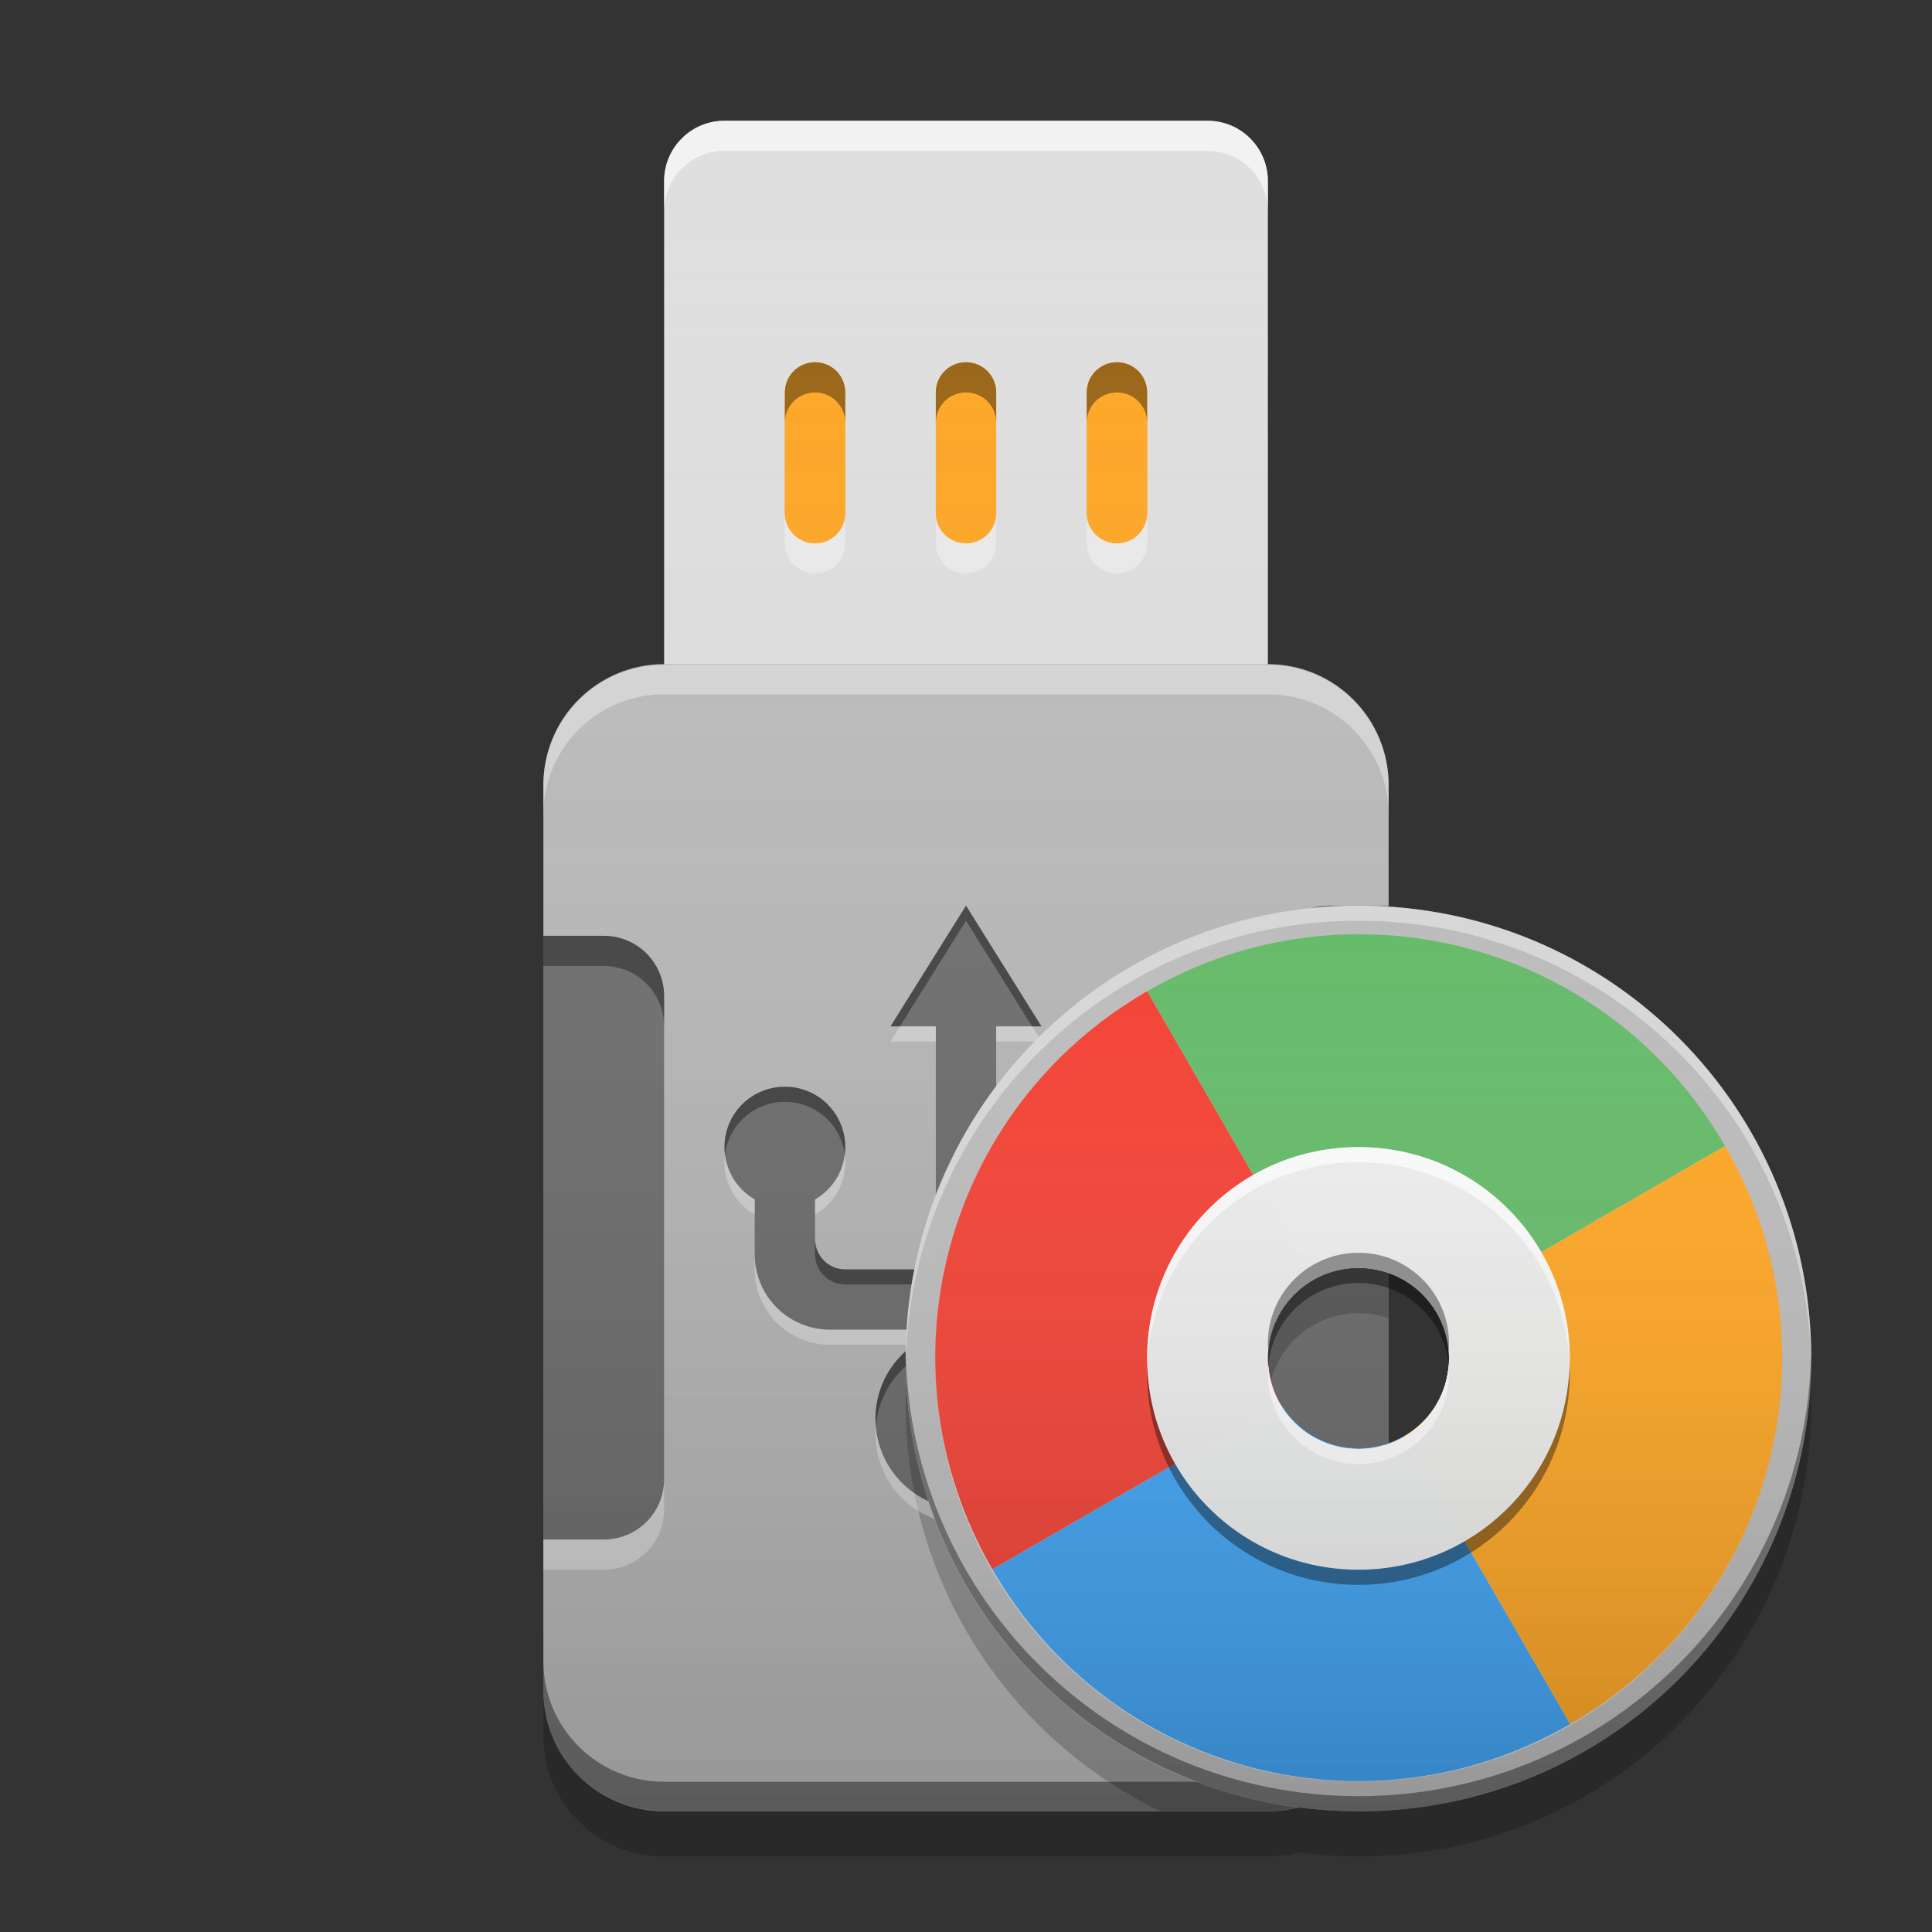 
<svg xmlns="http://www.w3.org/2000/svg" xmlns:xlink="http://www.w3.org/1999/xlink" width="64" height="64" viewBox="0 0 64 64" version="1.1">
<rect x="0" y="0" width="64" height="64" fill="#333333" stroke="none"/>
<defs>
<linearGradient id="linear0" gradientUnits="userSpaceOnUse" x1="32" y1="60" x2="32" y2="4" gradientTransform="matrix(1,0,0,1,-0,0)">
<stop offset="0" style="stop-color:rgb(0%,0%,0%);stop-opacity:0.2;"/>
<stop offset="1" style="stop-color:rgb(100%,100%,100%);stop-opacity:0;"/>
</linearGradient>
<linearGradient id="linear1" gradientUnits="userSpaceOnUse" x1="46" y1="60" x2="46" y2="30" >
<stop offset="0" style="stop-color:rgb(0%,0%,0%);stop-opacity:0.2;"/>
<stop offset="1" style="stop-color:rgb(100%,100%,100%);stop-opacity:0;"/>
</linearGradient>
</defs>
<g id="surface1">
<path style=" stroke:none;fill-rule:nonzero;fill:rgb(87.843%,87.843%,87.843%);fill-opacity:0.996;" d="M 24 4 L 40 4 C 41.105 4 42 4.895 42 6 L 42 22 C 42 23.105 41.105 24 40 24 L 24 24 C 22.895 24 22 23.105 22 22 L 22 6 C 22 4.895 22.895 4 24 4 Z M 24 4 "/>
<path style=" stroke:none;fill-rule:nonzero;fill:rgb(74.118%,74.118%,74.118%);fill-opacity:1;" d="M 22 22 L 42 22 C 44.211 22 46 23.789 46 26 L 46 56 C 46 58.211 44.211 60 42 60 L 22 60 C 19.789 60 18 58.211 18 56 L 18 26 C 18 23.789 19.789 22 22 22 Z M 22 22 "/>
<path style=" stroke:none;fill-rule:nonzero;fill:rgb(100%,100%,100%);fill-opacity:0.4;" d="M 22 22.031 C 19.785 22.031 18 23.816 18 26.031 L 18 27 C 18 24.785 19.785 23 22 23 L 42 23 C 44.215 23 46 24.785 46 27 L 46 26.031 C 46 23.816 44.215 22.031 42 22.031 Z M 22 22.031 "/>
<path style=" stroke:none;fill-rule:nonzero;fill:rgb(0.392%,0.392%,0.392%);fill-opacity:0.4;" d="M 22 59.992 C 19.785 59.992 18 58.207 18 55.992 L 18 55.023 C 18 57.238 19.785 59.023 22 59.023 L 42 59.023 C 44.215 59.023 46 57.238 46 55.023 L 46 55.992 C 46 58.207 44.215 59.992 42 59.992 Z M 22 59.992 "/>
<path style=" stroke:none;fill-rule:nonzero;fill:rgb(0%,0%,0%);fill-opacity:0.2;" d="M 44.922 42.02 C 43.297 42.059 42 43.383 42 45.02 C 42 45.273 42.031 45.523 42.094 45.762 C 42.414 44.48 43.551 43.535 44.922 43.5 C 44.949 43.5 44.973 43.5 45 43.5 C 45.352 43.5 45.688 43.559 46 43.672 L 46 42.191 C 45.688 42.082 45.352 42.02 45 42.02 C 44.973 42.02 44.949 42.02 44.922 42.02 Z M 30.016 45.762 C 30.004 46.004 30 46.25 30 46.5 C 30 52.453 33.434 57.574 38.438 60 L 22 60 C 19.785 60 18 58.215 18 56 L 18 57.5 C 18 59.715 19.785 61.5 22 61.5 L 42 61.5 C 42.355 61.5 42.699 61.453 43.027 61.367 C 43.672 61.453 44.332 61.5 45 61.5 C 53.309 61.5 60 54.809 60 46.5 C 60 46.25 59.996 46.004 59.984 45.762 C 59.602 53.688 53.121 59.961 45.109 60.016 C 45.668 59.332 46 58.457 46 57.5 L 46 56 C 46 57.879 44.715 59.449 42.973 59.879 C 35.871 58.93 30.367 53.043 30.016 45.762 Z M 30.016 45.762 "/>
<path style=" stroke:none;fill-rule:nonzero;fill:rgb(0%,0%,0%);fill-opacity:0.4;" d="M 18 31 L 18 51 L 20 51 C 21.109 51 22 50.109 22 49 L 22 33 C 22 31.891 21.109 31 20 31 Z M 18 31 "/>
<path style=" stroke:none;fill-rule:nonzero;fill:rgb(0%,0%,0%);fill-opacity:0.4;" d="M 18 31 L 18 32 L 20 32 C 21.109 32 22 32.891 22 34 L 22 33 C 22 31.891 21.109 31 20 31 Z M 18 31 "/>
<path style=" stroke:none;fill-rule:nonzero;fill:rgb(100%,100%,100%);fill-opacity:0.4;" d="M 18 52 L 18 51 L 20 51 C 21.109 51 22 50.109 22 49 L 22 50 C 22 51.109 21.109 52 20 52 Z M 18 52 "/>
<path style=" stroke:none;fill-rule:nonzero;fill:rgb(0%,0%,0%);fill-opacity:0.4;" d="M 46 31 L 46 51 L 44 51 C 42.891 51 42 50.109 42 49 L 42 33 C 42 31.891 42.891 31 44 31 Z M 46 31 "/>
<path style=" stroke:none;fill-rule:nonzero;fill:rgb(0%,0%,0%);fill-opacity:0.4;" d="M 46 30 L 46 31 L 44 31 C 42.891 31 42 31.891 42 33 L 42 32 C 42 30.891 42.891 30 44 30 Z M 46 30 "/>
<path style=" stroke:none;fill-rule:nonzero;fill:rgb(100%,100%,100%);fill-opacity:0.4;" d="M 46 51 L 46 50 L 44 50 C 42.891 50 42 49.109 42 48 L 42 49 C 42 50.109 42.891 51 44 51 Z M 46 51 "/>
<path style=" stroke:none;fill-rule:nonzero;fill:rgb(100%,65.49%,14.902%);fill-opacity:0.996;" d="M 27 12 C 27.551 12 28 12.449 28 13 L 28 17 C 28 17.551 27.551 18 27 18 C 26.449 18 26 17.551 26 17 L 26 13 C 26 12.449 26.449 12 27 12 Z M 27 12 "/>
<path style=" stroke:none;fill-rule:nonzero;fill:rgb(100%,65.49%,14.902%);fill-opacity:0.996;" d="M 32 12 C 32.551 12 33 12.449 33 13 L 33 17 C 33 17.551 32.551 18 32 18 C 31.449 18 31 17.551 31 17 L 31 13 C 31 12.449 31.449 12 32 12 Z M 32 12 "/>
<path style=" stroke:none;fill-rule:nonzero;fill:rgb(100%,65.49%,14.902%);fill-opacity:0.996;" d="M 37 12 C 37.551 12 38 12.449 38 13 L 38 17 C 38 17.551 37.551 18 37 18 C 36.449 18 36 17.551 36 17 L 36 13 C 36 12.449 36.449 12 37 12 Z M 37 12 "/>
<path style=" stroke:none;fill-rule:nonzero;fill:rgb(100%,65.49%,14.902%);fill-opacity:0.996;" d="M 27 12 C 27.551 12 28 12.449 28 13 L 28 17 C 28 17.551 27.551 18 27 18 C 26.449 18 26 17.551 26 17 L 26 13 C 26 12.449 26.449 12 27 12 Z M 27 12 "/>
<path style=" stroke:none;fill-rule:nonzero;fill:rgb(100%,65.49%,14.902%);fill-opacity:0.996;" d="M 32 12 C 32.551 12 33 12.449 33 13 L 33 17 C 33 17.551 32.551 18 32 18 C 31.449 18 31 17.551 31 17 L 31 13 C 31 12.449 31.449 12 32 12 Z M 32 12 "/>
<path style=" stroke:none;fill-rule:nonzero;fill:rgb(100%,65.49%,14.902%);fill-opacity:0.996;" d="M 37 12 C 37.551 12 38 12.449 38 13 L 38 17 C 38 17.551 37.551 18 37 18 C 36.449 18 36 17.551 36 17 L 36 13 C 36 12.449 36.449 12 37 12 Z M 37 12 "/>
<path style=" stroke:none;fill-rule:nonzero;fill:rgb(0%,0%,0%);fill-opacity:0.4;" d="M 27 12 C 26.445 12 26 12.445 26 13 L 26 14 C 26 13.445 26.445 13 27 13 C 27.555 13 28 13.445 28 14 L 28 13 C 28 12.445 27.555 12 27 12 Z M 32 12 C 31.445 12 31 12.445 31 13 L 31 14 C 31 13.445 31.445 13 32 13 C 32.555 13 33 13.445 33 14 L 33 13 C 33 12.445 32.555 12 32 12 Z M 37 12 C 36.445 12 36 12.445 36 13 L 36 14 C 36 13.445 36.445 13 37 13 C 37.555 13 38 13.445 38 14 L 38 13 C 38 12.445 37.555 12 37 12 Z M 37 12 "/>
<path style=" stroke:none;fill-rule:nonzero;fill:rgb(99.608%,99.608%,99.608%);fill-opacity:0.4;" d="M 27 19 C 26.445 19 26 18.555 26 18 L 26 17 C 26 17.555 26.445 18 27 18 C 27.555 18 28 17.555 28 17 L 28 18 C 28 18.555 27.555 19 27 19 Z M 32 19 C 31.445 19 31 18.555 31 18 L 31 17 C 31 17.555 31.445 18 32 18 C 32.555 18 33 17.555 33 17 L 33 18 C 33 18.555 32.555 19 32 19 Z M 37 19 C 36.445 19 36 18.555 36 18 L 36 17 C 36 17.555 36.445 18 37 18 C 37.555 18 38 17.555 38 17 L 38 18 C 38 18.555 37.555 19 37 19 Z M 37 19 "/>
<path style=" stroke:none;fill-rule:nonzero;fill:rgb(100%,100%,100%);fill-opacity:0.6;" d="M 24 4 C 22.891 4 22 4.891 22 6 L 22 7 C 22 5.891 22.891 5 24 5 L 40 5 C 41.109 5 42 5.891 42 7 L 42 6 C 42 4.891 41.109 4 40 4 Z M 24 4 "/>
<path style=" stroke:none;fill-rule:nonzero;fill:rgb(0%,0%,0%);fill-opacity:0.4;" d="M 32 30 L 29.5 34 L 31 34 L 31 42.051 L 28 42.051 C 27.445 42.051 27 41.602 27 41.047 L 27 39.734 C 27.598 39.391 28 38.742 28 38 C 28 36.891 27.109 36 26 36 C 24.891 36 24 36.891 24 38 C 24 38.742 24.402 39.391 25 39.734 L 25 41.547 C 25 42.934 26.113 44.047 27.5 44.047 L 31 44.047 L 31 44.168 C 29.832 44.578 29 45.688 29 47 C 29 48.66 30.34 50 32 50 C 33.66 50 35 48.66 35 47 C 35 45.688 34.168 44.578 33 44.168 L 33 42 L 36.5 42 C 37.887 42 39 40.887 39 39.5 L 39 38 L 39.5 38 C 39.777 38 40 37.777 40 37.5 L 40 34.5 C 40 34.223 39.777 34 39.5 34 L 36.5 34 C 36.223 34 36 34.223 36 34.5 L 36 37.5 C 36 37.777 36.223 38 36.5 38 L 37 38 L 37 39 C 37 39.555 36.555 40 36 40 L 33 40 L 33 34 L 34.5 34 Z M 32 30 "/>
<path style=" stroke:none;fill-rule:nonzero;fill:rgb(0%,0%,0%);fill-opacity:0.4;" d="M 32 30 L 29.5 34 L 29.812 34 L 32 30.5 L 34.188 34 L 34.5 34 Z M 36.5 34 C 36.223 34 36 34.223 36 34.5 L 36 35 C 36 34.723 36.223 34.5 36.5 34.5 L 39.5 34.5 C 39.777 34.5 40 34.723 40 35 L 40 34.5 C 40 34.223 39.777 34 39.5 34 Z M 26 36 C 24.891 36 24 36.891 24 38 C 24 38.086 24.004 38.168 24.016 38.25 C 24.137 37.262 24.977 36.5 26 36.5 C 27.023 36.5 27.863 37.262 27.984 38.25 C 27.996 38.168 28 38.086 28 38 C 28 36.891 27.109 36 26 36 Z M 37 39 C 37 39.555 36.555 40 36 40 L 33 40 L 33 40.5 L 36 40.5 C 36.555 40.5 37 40.055 37 39.5 Z M 27 41.047 L 27 41.547 C 27 42.102 27.445 42.547 28 42.547 L 31 42.547 L 31 42.051 L 28 42.051 C 27.445 42.051 27 41.602 27 41.047 Z M 33 44.168 L 33 44.672 C 34.086 45.051 34.883 46.039 34.988 47.234 C 34.996 47.156 35 47.078 35 47 C 35 45.688 34.168 44.582 33 44.172 Z M 30.273 44.547 C 29.504 45.09 29 45.984 29 47 C 29 47.078 29.004 47.156 29.012 47.234 C 29.117 46.039 29.914 45.051 31 44.668 L 31 44.551 Z M 30.273 44.547 "/>
<path style=" stroke:none;fill-rule:nonzero;fill:rgb(100%,100%,100%);fill-opacity:0.4;" d="M 29.812 34 L 29.5 34.5 L 31 34.5 L 31 34 Z M 33 34 L 33 34.5 L 34.5 34.5 L 34.188 34 Z M 36 37.5 L 36 38 C 36 38.277 36.223 38.5 36.5 38.5 L 37 38.5 L 37 38 L 36.5 38 C 36.223 38 36 37.777 36 37.5 Z M 40 37.5 C 40 37.777 39.777 38 39.5 38 L 39 38 L 39 38.5 L 39.5 38.5 C 39.777 38.5 40 38.277 40 38 Z M 24.016 38.254 C 24.004 38.336 24 38.418 24 38.5 C 24 39.242 24.402 39.891 25 40.234 L 25 39.734 C 24.473 39.43 24.094 38.887 24.016 38.254 Z M 27.984 38.254 C 27.906 38.887 27.527 39.43 27 39.734 L 27 40.234 C 27.598 39.891 28 39.242 28 38.5 C 28 38.418 27.996 38.336 27.984 38.254 Z M 39 39.5 C 39 40.887 37.887 42 36.5 42 L 33 42 L 33 42.5 L 36.5 42.5 C 37.887 42.5 39 41.387 39 40 Z M 25 41.547 L 25 42.051 C 25 43.434 26.113 44.547 27.5 44.547 L 30.266 44.547 C 30.488 44.391 30.734 44.262 31 44.168 L 31 44.051 L 27.5 44.051 C 26.113 44.051 25 42.934 25 41.551 Z M 29.012 47.242 C 29.004 47.328 29 47.414 29 47.5 C 29 49.16 30.34 50.5 32 50.5 C 33.66 50.5 35 49.16 35 47.5 C 35 47.414 34.996 47.328 34.988 47.242 C 34.863 48.789 33.578 50 32 50 C 30.422 50 29.137 48.789 29.012 47.242 Z M 29.012 47.242 "/>
<path style=" stroke:none;fill-rule:nonzero;fill:url(#linear0);" d="M 24 4 C 22.891 4 22 4.891 22 6 L 22 22 C 19.785 22 18 23.785 18 26 L 18 56 C 18 58.215 19.785 60 22 60 L 42 60 C 44.215 60 46 58.215 46 56 L 46 26 C 46 23.785 44.215 22 42 22 L 42 6 C 42 4.891 41.109 4 40 4 Z M 24 4 "/>
<path style=" stroke:none;fill-rule:nonzero;fill:rgb(74.118%,74.118%,74.118%);fill-opacity:0.996;" d="M 45 30 C 36.691 30 30 36.691 30 45 C 30 53.309 36.691 60 45 60 C 53.309 60 60 53.309 60 45 C 60 36.691 53.309 30 45 30 Z M 44.922 42 C 44.949 42 44.973 42 45 42 C 46.66 42 48 43.34 48 45 C 48 46.66 46.66 48 45 48 C 43.34 48 42 46.66 42 45 C 42 43.363 43.297 42.039 44.922 42 Z M 44.922 42 "/>
<path style=" stroke:none;fill-rule:nonzero;fill:rgb(87.843%,87.843%,87.843%);fill-opacity:0.996;" d="M 45 30.984 C 37.234 30.984 30.984 37.234 30.984 45 C 30.984 52.766 37.234 59.016 45 59.016 C 52.766 59.016 59.016 52.766 59.016 45 C 59.016 37.234 52.766 30.984 45 30.984 Z M 44.922 42 C 44.949 42 44.973 42 45 42 C 46.66 42 48 43.34 48 45 C 48 46.66 46.66 48 45 48 C 43.34 48 42 46.66 42 45 C 42 43.363 43.297 42.039 44.922 42 Z M 44.922 42 "/>
<path style=" stroke:none;fill-rule:nonzero;fill:rgb(40%,73.333%,41.569%);fill-opacity:0.996;" d="M 38 32.836 L 43.508 42.375 C 44.949 41.547 46.777 42.035 47.605 43.473 L 57.148 37.965 C 53.266 31.242 44.727 28.953 38 32.836 Z M 38 32.836 "/>
<path style=" stroke:none;fill-rule:nonzero;fill:rgb(25.882%,64.706%,96.078%);fill-opacity:0.996;" d="M 52.016 57.113 L 46.508 47.574 C 45.07 48.402 43.242 47.914 42.41 46.473 L 32.871 51.984 C 36.75 58.707 45.293 60.996 52.016 57.113 Z M 52.016 57.113 "/>
<path style=" stroke:none;fill-rule:nonzero;fill:rgb(95.686%,26.275%,21.176%);fill-opacity:0.996;" d="M 38 32.836 L 43.508 42.375 C 42.07 43.207 41.578 45.035 42.41 46.473 L 32.871 51.984 C 28.988 45.258 31.273 36.719 38 32.836 Z M 38 32.836 "/>
<path style=" stroke:none;fill-rule:nonzero;fill:rgb(100%,65.49%,14.902%);fill-opacity:0.996;" d="M 52.02 57.113 L 46.508 47.574 C 47.949 46.742 48.438 44.914 47.605 43.473 L 57.148 37.965 C 61.031 44.691 58.742 53.23 52.02 57.113 Z M 52.02 57.113 "/>
<path style=" stroke:none;fill-rule:nonzero;fill:rgb(93.333%,93.333%,93.333%);fill-opacity:0.996;" d="M 45 38 C 41.121 38 38 41.121 38 45 C 38 48.879 41.121 52 45 52 C 48.879 52 52 48.879 52 45 C 52 41.121 48.879 38 45 38 Z M 44.922 42 C 44.949 42 44.973 42 45 42 C 46.66 42 48 43.34 48 45 C 48 46.66 46.66 48 45 48 C 43.34 48 42 46.66 42 45 C 42 43.363 43.297 42.039 44.922 42 Z M 44.922 42 "/>
<path style=" stroke:none;fill-rule:nonzero;fill:rgb(100%,100%,100%);fill-opacity:0.8;" d="M 45 38 C 41.121 38 38 41.121 38 45 C 38 45.074 38.004 45.148 38.004 45.223 C 38.148 41.477 41.215 38.5 45 38.5 C 48.785 38.5 51.852 41.477 51.996 45.223 C 51.996 45.148 52 45.074 52 45 C 52 41.121 48.879 38 45 38 Z M 47.988 45.238 C 47.867 46.789 46.582 48 45 48 C 43.418 48 42.133 46.789 42.012 45.238 C 42.004 45.324 42 45.414 42 45.5 C 42 47.16 43.34 48.5 45 48.5 C 46.66 48.5 48 47.16 48 45.5 C 48 45.41 47.996 45.324 47.988 45.238 Z M 47.988 45.238 "/>
<path style=" stroke:none;fill-rule:nonzero;fill:rgb(0%,0%,0%);fill-opacity:0.4;" d="M 45 52.5 C 41.121 52.5 38 49.379 38 45.5 C 38 45.426 38.004 45.352 38.004 45.277 C 38.148 49.023 41.215 52 45 52 C 48.785 52 51.852 49.023 51.992 45.277 C 51.996 45.352 52 45.426 52 45.5 C 52 49.379 48.879 52.5 45 52.5 Z M 47.988 45.262 C 47.867 43.711 46.582 42.5 45 42.5 C 43.418 42.5 42.133 43.711 42.012 45.262 C 42.004 45.176 42 45.086 42 45 C 42 43.34 43.34 42 45 42 C 46.66 42 48 43.34 48 45 C 48 45.09 47.996 45.176 47.988 45.262 Z M 47.988 45.262 "/>
<path style=" stroke:none;fill-rule:nonzero;fill:rgb(100%,100%,100%);fill-opacity:0.4;" d="M 45 30 C 36.691 30 30 36.691 30 45 C 30 45.047 30.004 45.094 30.004 45.141 C 30.191 37 36.809 30.5 45 30.5 C 53.191 30.5 59.809 37 59.996 45.141 C 59.996 45.094 60 45.047 60 45 C 60 36.691 53.309 30 45 30 Z M 47.988 45.238 C 47.867 46.789 46.582 48 45 48 C 43.418 48 42.133 46.789 42.012 45.238 C 42.004 45.324 42 45.414 42 45.5 C 42 47.16 43.34 48.5 45 48.5 C 46.66 48.5 48 47.16 48 45.5 C 48 45.41 47.996 45.324 47.988 45.238 Z M 47.988 45.238 "/>
<path style=" stroke:none;fill-rule:nonzero;fill:rgb(0.392%,0.392%,0.392%);fill-opacity:0.4;" d="M 45 60 C 36.691 60 30 53.309 30 45 C 30 44.953 30.004 44.906 30.004 44.859 C 30.191 53 36.809 59.5 45 59.5 C 53.191 59.5 59.809 53 59.996 44.859 C 59.996 44.906 60 44.953 60 45 C 60 53.309 53.309 60 45 60 Z M 47.988 44.762 C 47.867 43.211 46.582 42 45 42 C 43.418 42 42.133 43.211 42.012 44.762 C 42.004 44.676 42 44.586 42 44.5 C 42 42.84 43.34 41.5 45 41.5 C 46.66 41.5 48 42.84 48 44.5 C 48 44.59 47.996 44.676 47.988 44.762 Z M 47.988 44.762 "/>
<path style=" stroke:none;fill-rule:nonzero;fill:url(#linear1);" d="M 45 30 C 36.691 30 30 36.691 30 45 C 30 53.309 36.691 60 45 60 C 53.309 60 60 53.309 60 45 C 60 36.691 53.309 30 45 30 Z M 44.922 42 C 44.949 42 44.973 42 45 42 C 46.66 42 48 43.34 48 45 C 48 46.66 46.66 48 45 48 C 43.34 48 42 46.66 42 45 C 42 43.363 43.297 42.039 44.922 42 Z M 44.922 42 "/>
</g>
</svg>
